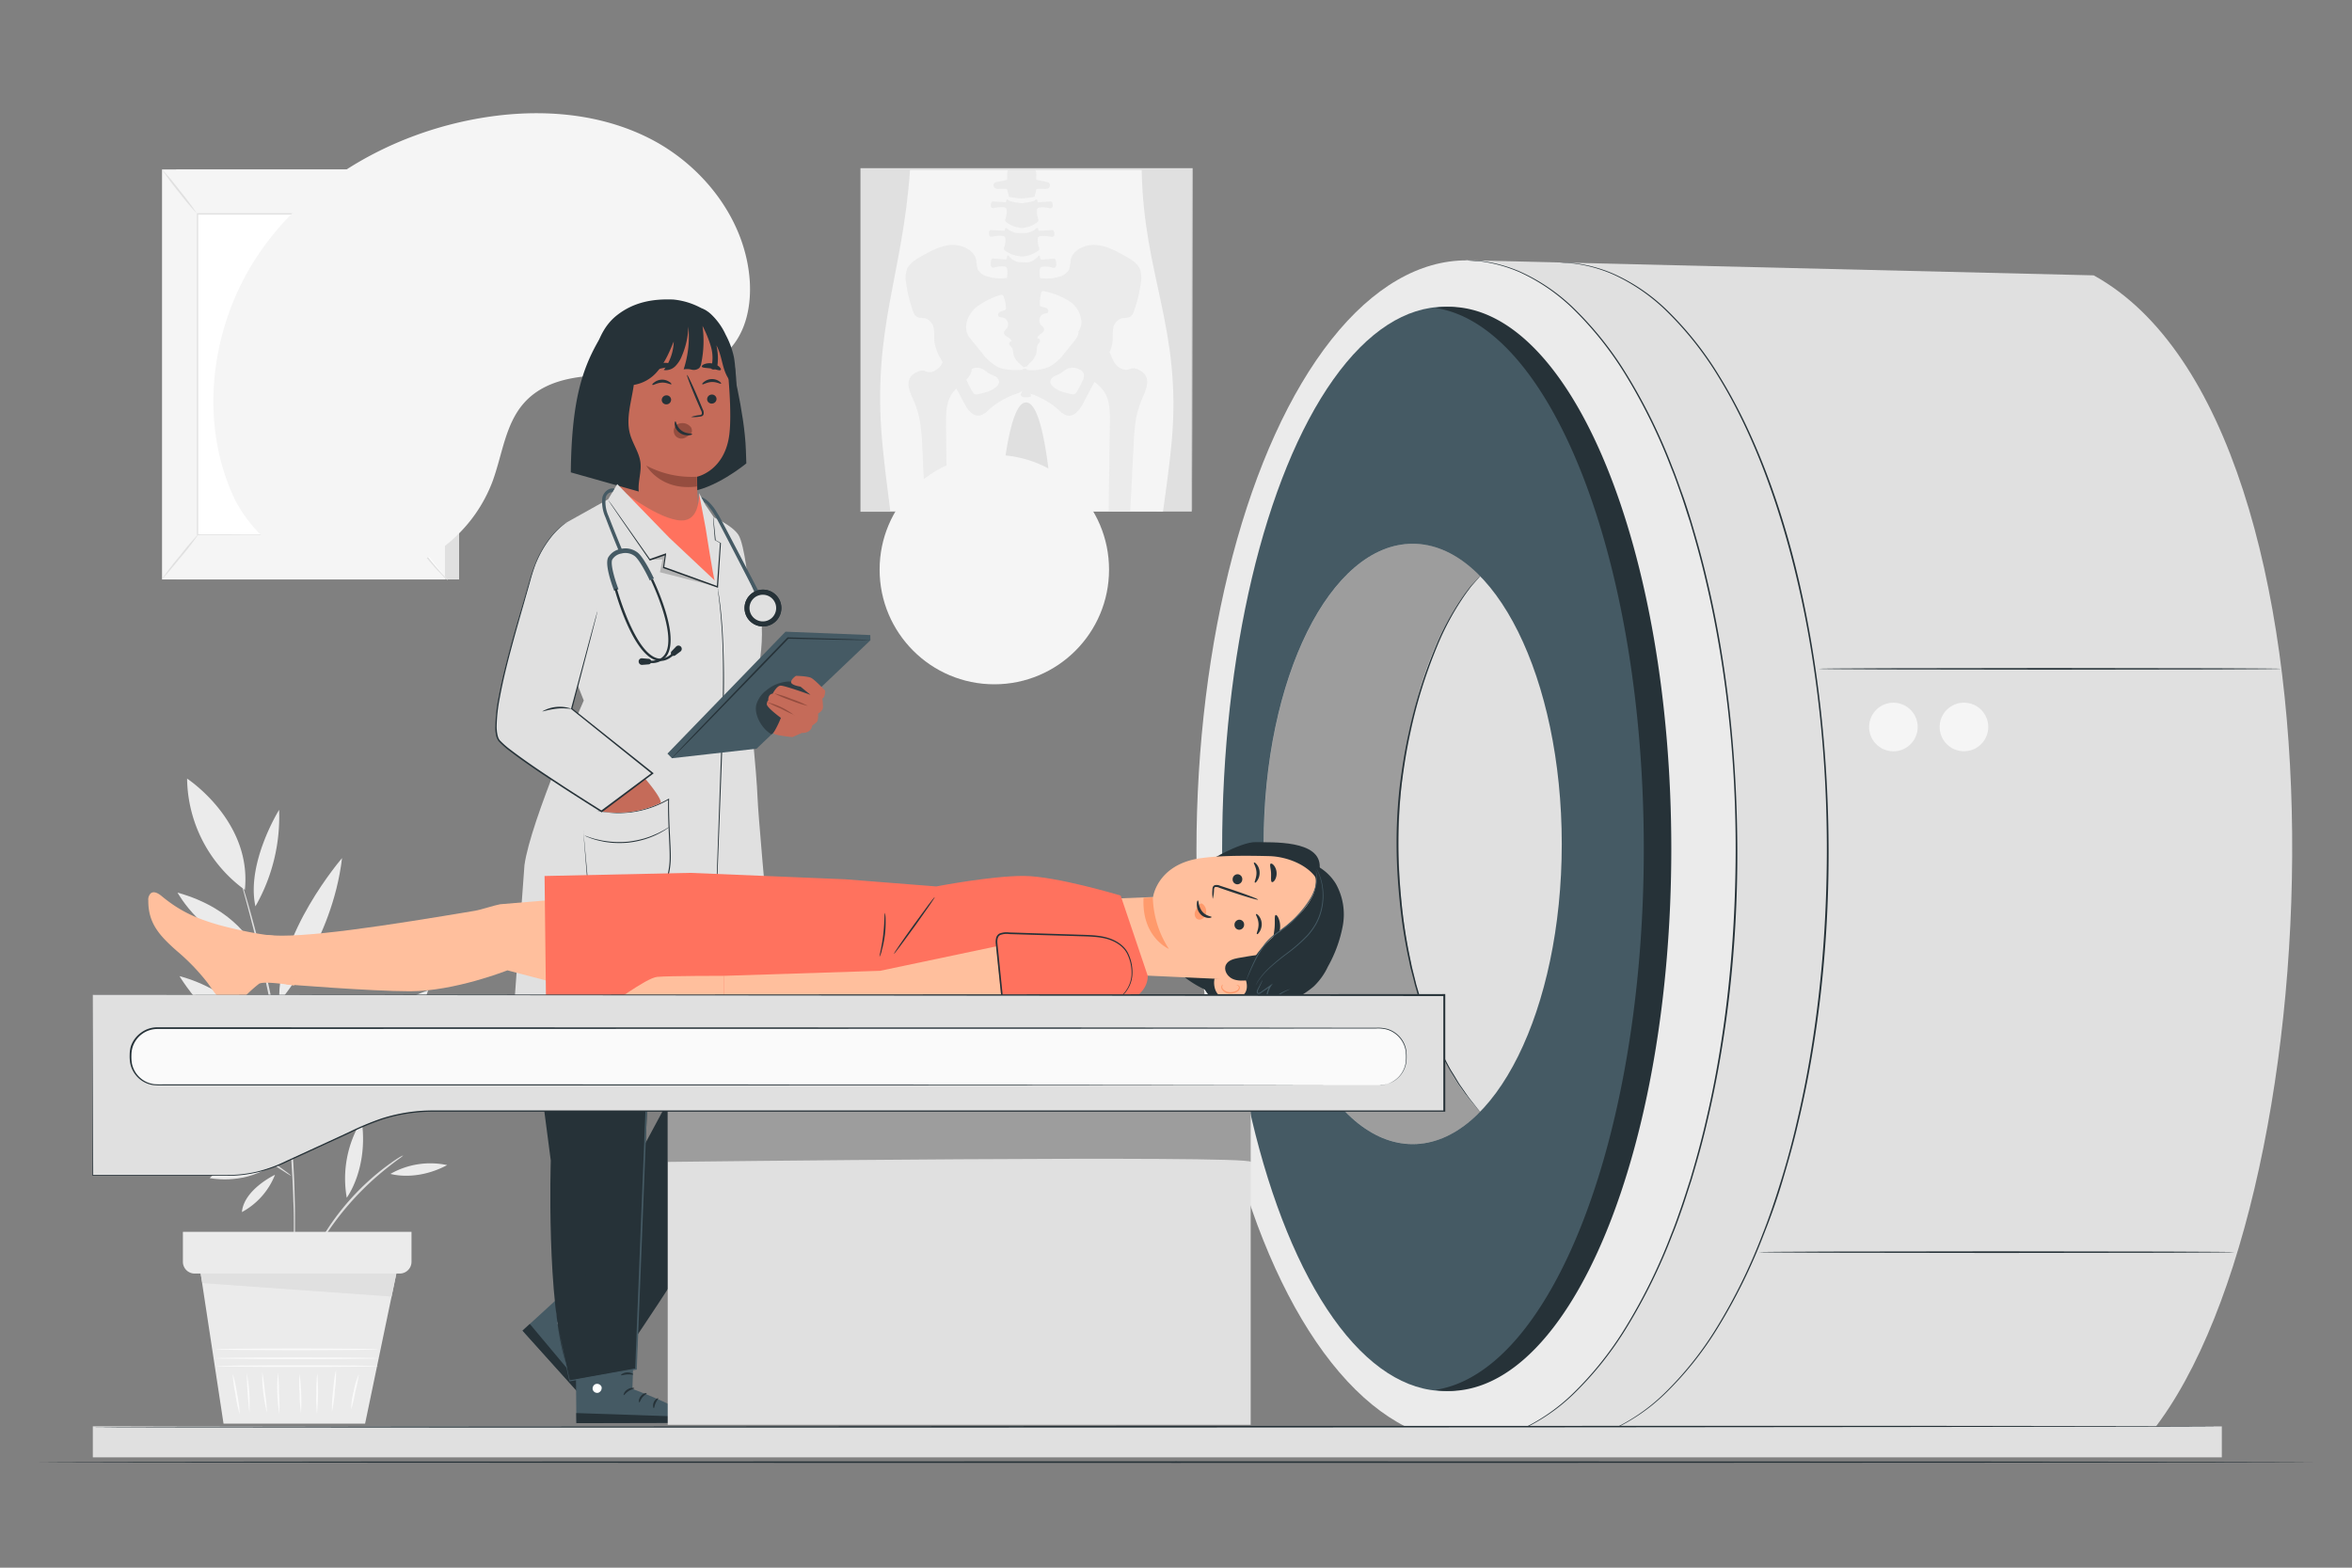 <svg xmlns="http://www.w3.org/2000/svg" viewBox="0 0 750 500"><rect x="0" y="0" width="750" height="500" fill="#808080" stroke="none"/><g id="background-complete"><rect x="56.19" y="54.05" width="90.21" height="130.76" style="fill:#e0e0e0"></rect><rect x="51.67" y="54.05" width="90.21" height="130.76" style="fill:#f5f5f5"></rect><rect x="62.88" y="68.21" width="67.8" height="102.44" style="fill:#fff"></rect><path d="M130.68,170.65s0-.18,0-.5,0-.82,0-1.46c0-1.28,0-3.17,0-5.61,0-4.91,0-12.07-.06-21.11,0-18.06-.06-43.64-.11-73.76l.23.23-67.79,0h0l.24-.25c0,38.64,0,74.27,0,102.44l-.2-.2,49.35.1,13.63,0,3.58,0c.81,0,1.24,0,1.24,0l-1.2,0-3.54,0-13.59.05-49.47.1h-.2v-.19c0-28.17,0-63.8,0-102.44V68h.26l67.79,0h.22v.22c0,30.18-.08,55.81-.11,73.91,0,9,0,16.15-.06,21,0,2.43,0,4.3,0,5.58,0,.62,0,1.09,0,1.42S130.68,170.65,130.68,170.65Z" style="fill:#e0e0e0"></path><path d="M142.14,54.05a16,16,0,0,1-1.61,2.33c-1.05,1.41-2.53,3.31-4.23,5.37s-3.29,3.89-4.46,5.19a15.6,15.6,0,0,1-2,2,17.49,17.49,0,0,1,1.73-2.25l4.34-5.27,4.34-5.27A16.35,16.35,0,0,1,142.14,54.05Z" style="fill:#e0e0e0"></path><path d="M131,170.32a84.67,84.67,0,0,0,11.83,14.79" style="fill:#fff"></path><path d="M142.85,185.11a13.8,13.8,0,0,1-2.06-1.88,63.13,63.13,0,0,1-4.46-5,63.89,63.89,0,0,1-3.93-5.46,13.79,13.79,0,0,1-1.38-2.42,18.4,18.4,0,0,1,1.67,2.23c1,1.39,2.39,3.3,4,5.34s3.19,3.83,4.33,5.1A19.24,19.24,0,0,1,142.85,185.11Z" style="fill:#e0e0e0"></path><path d="M51.66,184.71l11.81-14.58" style="fill:#fff"></path><path d="M63.47,170.13a88.54,88.54,0,0,1-5.71,7.44c-3.27,4-6,7.22-6.1,7.14a86.64,86.64,0,0,1,5.72-7.45A91.18,91.18,0,0,1,63.47,170.13Z" style="fill:#e0e0e0"></path><path d="M51.67,54.05a78.24,78.24,0,0,1,5.74,6.85,83.21,83.21,0,0,1,5.35,7.17A81.32,81.32,0,0,1,57,61.21,81.55,81.55,0,0,1,51.67,54.05Z" style="fill:#e0e0e0"></path><rect x="86.85" y="89.01" width="22.7" height="64.46" style="fill:#e0e0e0"></rect><path d="M94.77,352.88a35.31,35.31,0,0,1,9.39-23.33C107,341.26,94.77,352.88,94.77,352.88Z" style="fill:#ebebeb"></path><path d="M108.41,346.28a35.28,35.28,0,0,1,25.14-.7C124,352.85,108.41,346.28,108.41,346.28Z" style="fill:#ebebeb"></path><path d="M110,338.69a27.84,27.84,0,0,1,3.42-19.54C117.5,327.72,110,338.69,110,338.69Z" style="fill:#ebebeb"></path><path d="M57.23,311.32C77.16,316.63,87.86,334,87.86,334,70.82,334,57.23,311.32,57.23,311.32Z" style="fill:#ebebeb"></path><path d="M89.07,319.49c-1-21.49,20-45.8,20-45.8-3.17,26.67-20,45.8-20,45.8" style="fill:#ebebeb"></path><path d="M89,258.3a57.46,57.46,0,0,1-7.55,30.77C78.45,275.25,89,258.3,89,258.3Z" style="fill:#ebebeb"></path><path d="M80.87,302c-15.71-1.68-24.26-17.31-24.26-17.31C75.61,290,80.87,302,80.87,302Z" style="fill:#ebebeb"></path><path d="M47,367.64a35.32,35.32,0,0,1,24.7-4.76C63.39,371.61,47,367.64,47,367.64Z" style="fill:#ebebeb"></path><path d="M87.69,374.69a23.12,23.12,0,0,1-10.55,11.89C77.81,379.33,87.69,374.69,87.69,374.69Z" style="fill:#ebebeb"></path><path d="M85.67,372.38c-8.93,5.5-18.79,3.35-18.79,3.35C72.93,369.43,85.67,372.38,85.67,372.38Z" style="fill:#ebebeb"></path><path d="M93.7,401.3a1.34,1.34,0,0,1,0-.32c0-.25,0-.56,0-.94,0-.88,0-2.08,0-3.6s0-3.47,0-5.69,0-4.75-.16-7.54c-.13-5.59-.53-12.23-1.1-19.59s-1.53-15.43-2.76-23.87C87.11,322.88,83.71,307.8,81,297c-1.38-5.42-2.53-9.79-3.38-12.8-.39-1.46-.71-2.62-.94-3.47l-.22-.91a1.31,1.31,0,0,1-.06-.32,1.44,1.44,0,0,1,.12.3l.3.89c.26.84.62,2,1.06,3.44.93,3,2.16,7.34,3.6,12.75a398.34,398.34,0,0,1,8.82,42.81c1.23,8.45,2.1,16.54,2.71,23.91s.88,14,1,19.64c.09,2.79.06,5.32.06,7.55s0,4.13-.09,5.69-.1,2.72-.13,3.61c0,.37,0,.68-.05.93A1,1,0,0,1,93.7,401.3Z" style="fill:#e0e0e0"></path><path d="M64.87,355.82c.11-.16,6.46,4,14.18,9.29s13.89,9.72,13.78,9.88-6.45-4-14.18-9.3S64.76,356,64.87,355.82Z" style="fill:#e0e0e0"></path><path d="M92.83,358.11a6,6,0,0,1,1-1.07l2.83-2.72,9.44-8.86,9.44-8.85,2.86-2.68a6.13,6.13,0,0,1,1.11-.93,5.26,5.26,0,0,1-.91,1.12c-.62.69-1.55,1.66-2.71,2.85-2.33,2.36-5.61,5.55-9.31,9s-7.1,6.52-9.59,8.71c-1.24,1.09-2.26,2-3,2.56A5.06,5.06,0,0,1,92.83,358.11Z" style="fill:#e0e0e0"></path><path d="M44.7,345.64s16.24-.31,23.1,12.47A29.27,29.27,0,0,1,44.7,345.64Z" style="fill:#ebebeb"></path><path d="M66.87,339.12S80.09,348.55,78,362.9A29.25,29.25,0,0,1,66.87,339.12Z" style="fill:#ebebeb"></path><path d="M136.5,315.89s-5.22,18.17-21.79,21.44A34.06,34.06,0,0,1,136.5,315.89Z" style="fill:#ebebeb"></path><path d="M59.66,248.33s20.72,13.51,18.42,35.49A44.56,44.56,0,0,1,59.66,248.33Z" style="fill:#ebebeb"></path><path d="M128.6,368.5a8.41,8.41,0,0,1-1.35,1.08c-.89.65-2.17,1.61-3.71,2.84A90.92,90.92,0,0,0,103,395.24c-1.05,1.67-1.87,3-2.42,4a8.91,8.91,0,0,1-.93,1.45,8.15,8.15,0,0,1,.69-1.58c.47-1,1.23-2.42,2.24-4.13a79.25,79.25,0,0,1,20.61-23c1.6-1.19,2.92-2.1,3.87-2.68A8.46,8.46,0,0,1,128.6,368.5Z" style="fill:#e0e0e0"></path><path d="M110.57,382a35.32,35.32,0,0,1,4.76-24.7C117.56,372.7,110.57,382,110.57,382Z" style="fill:#ebebeb"></path><path d="M124.51,374.4a25.68,25.68,0,0,1,18.08-2.8C132.59,376.9,124.51,374.4,124.51,374.4Z" style="fill:#ebebeb"></path><polygon points="63.5 402.99 71.28 454.06 116.42 454.06 126.9 403.73 63.5 402.99" style="fill:#ebebeb"></polygon><path d="M120.59,435.72c0,.14-11.57.26-25.84.26s-25.84-.12-25.84-.26,11.57-.27,25.84-.27S120.59,435.57,120.59,435.72Z" style="fill:#fafafa"></path><path d="M120.76,433.21c0,.14-11.65.26-26,.26s-26-.12-26-.26,11.64-.27,26-.27S120.76,433.06,120.76,433.21Z" style="fill:#fafafa"></path><path d="M120.67,430.37c0,.15-11.64.26-26,.26s-26-.11-26-.26,11.64-.27,26-.27S120.67,430.22,120.67,430.37Z" style="fill:#fafafa"></path><path d="M76.46,451.14a41.52,41.52,0,0,1-1.38-6.43,42.09,42.09,0,0,1-.87-6.52,39.82,39.82,0,0,1,1.39,6.43A41.57,41.57,0,0,1,76.46,451.14Z" style="fill:#fafafa"></path><path d="M79.53,450.6A146.27,146.27,0,0,1,78.68,438a50.33,50.33,0,0,1,.85,12.57Z" style="fill:#fafafa"></path><path d="M85.13,450.6a50.68,50.68,0,0,1-1.52-13,56.79,56.79,0,0,1,.87,6.47A55.26,55.26,0,0,1,85.13,450.6Z" style="fill:#fafafa"></path><path d="M89.06,450.87a51.94,51.94,0,0,1-.43-13.1,56,56,0,0,1,.33,6.54A55.46,55.46,0,0,1,89.06,450.87Z" style="fill:#fafafa"></path><path d="M96,450.6a38.38,38.38,0,0,1-.47-6.2,37.41,37.41,0,0,1,0-6.23A71.74,71.74,0,0,1,96,450.6Z" style="fill:#fafafa"></path><path d="M101.09,450.87a40,40,0,0,1-.21-6.42,38.53,38.53,0,0,1,.32-6.41,77.77,77.77,0,0,1-.11,12.83Z" style="fill:#fafafa"></path><path d="M105.86,450.19a41.51,41.51,0,0,1,.38-6.71,42,42,0,0,1,.92-6.66,43.76,43.76,0,0,1-.39,6.71A44.26,44.26,0,0,1,105.86,450.19Z" style="fill:#fafafa"></path><path d="M112,449.52a22.75,22.75,0,0,1,.76-5.71,22.23,22.23,0,0,1,1.68-5.5,51.62,51.62,0,0,1-1.16,5.62A52,52,0,0,1,112,449.52Z" style="fill:#fafafa"></path><path d="M58.32,392.88v9.55a3.76,3.76,0,0,0,3.77,3.76h65.37a3.76,3.76,0,0,0,3.76-3.76v-9.55Z" style="fill:#ebebeb"></path><polygon points="63.99 406.19 64.53 409.24 124.86 413.54 126.39 406.19 63.99 406.19" style="fill:#e0e0e0"></polygon><rect x="274.56" y="54.05" width="105.44" height="109.1" style="fill:#e0e0e0"></rect><path d="M281.29,140.61c.54,6.12,1.54,14.14,2.62,22.54h34.85c1.09-15.13,3.54-34.89,8.44-34.8,4.89-.09,7.34,19.67,8.44,34.8h35.22c1.18-8.4,2.25-16.42,2.79-22.54,3.18-35.91-9-52.44-9.6-86.56H290.2C287.83,88.12,278.12,104.7,281.29,140.61Z" style="fill:#f5f5f5"></path><path d="M362.88,117.83c-2.77-1.24-2.63,1.15-5.64-.42-2-1-2.53-3.23-3.43-5.09a10.79,10.79,0,0,0,.9-2.91c.21-1.46,0-3,.23-4.41a4,4,0,0,1,2.57-3.42c1-.28,2.14-.06,3-.63a3.29,3.29,0,0,0,1.07-1.69,45.38,45.38,0,0,0,2.19-8.88,8.4,8.4,0,0,0-.25-4.51c-.85-2-2.95-3.22-4.92-4.31-2.94-1.62-6-3.28-9.41-3.44S342,79.85,341.39,83a12.39,12.39,0,0,1-.5,3,5.08,5.08,0,0,1-3.23,2.29,14.21,14.21,0,0,1-6,.39,12,12,0,0,1-.12-2.47,1.75,1.75,0,0,1,.12-.65,1,1,0,0,1,.87-.49,7.93,7.93,0,0,1,3.06.27,1,1,0,0,0,.8,0c.55-.3.49-1.34.33-2.09a1.11,1.11,0,0,0-.28-.66.65.65,0,0,0-.47-.09l-3.76.3a.41.41,0,0,1-.34-.07c-.27-.23-.09-.92-.38-1.12s-.41.08-.57.27a5.56,5.56,0,0,1-2.79,1.75c-.45.11-2,0-2.76,0a5.2,5.2,0,0,1-.75-.06,5.52,5.52,0,0,1-2.79-1.75c-.16-.19-.38-.4-.58-.27s-.1.89-.37,1.12a.42.42,0,0,1-.34.07l-3.77-.3a.62.62,0,0,0-.46.09,1.12,1.12,0,0,0-.29.66c-.16.75-.22,1.79.34,2.09a1,1,0,0,0,.8,0,7.88,7.88,0,0,1,3.05-.27,1,1,0,0,1,.88.49,1.75,1.75,0,0,1,.12.65,11.44,11.44,0,0,1-.13,2.48,14.17,14.17,0,0,1-6-.39A5.05,5.05,0,0,1,311.82,86a11.92,11.92,0,0,1-.51-3c-.61-3.15-4.37-5-7.77-4.88s-6.48,1.82-9.41,3.44c-2,1.09-4.07,2.31-4.92,4.31a8.5,8.5,0,0,0-.26,4.51,45.4,45.4,0,0,0,2.2,8.88,3.16,3.16,0,0,0,1.07,1.69c.83.57,2,.35,3,.63a4.07,4.07,0,0,1,2.57,3.42c.23,1.46,0,3,.22,4.41a16,16,0,0,0,2,5.09c.19.35.38.7.56,1.06a5.41,5.41,0,0,1-2.32,2.6c-3,1.56-2.87-.84-5.64.41-4,1.78-3.23,4.94-1.6,8.41a30.15,30.15,0,0,1,2.34,7.39,61.77,61.77,0,0,1,.72,7.81q.51,10.48,1,21H302q-.17-13.82-.34-27.62c0-3.61,0-7.54,2.18-10.37a11.36,11.36,0,0,1,1.15-1.25l2.56,4.82c1,1.94,2.72,4.2,5,3.75a5.91,5.91,0,0,0,2.61-1.69,25.5,25.5,0,0,1,8.51-5.08,8.11,8.11,0,0,0,2.23-1,1.74,1.74,0,0,1-.19.54c-.24.42-.4.75.09,1.13a1.76,1.76,0,0,0,.94.31,4.23,4.23,0,0,0,2-.3,1.72,1.72,0,0,0-.2-.88l.65.23a25.4,25.4,0,0,1,8.51,5.08,6,6,0,0,0,2.61,1.69c2.24.45,3.94-1.81,5-3.75l3.69-7a17.28,17.28,0,0,1,2.75,2.65c2.17,2.83,2.22,6.76,2.17,10.37q-.21,14.17-.4,28.37h6.88l1.11-21.7a60.14,60.14,0,0,1,.73-7.82,30.26,30.26,0,0,1,2.36-7.38C366.1,122.78,366.85,119.62,362.88,117.83ZM318,123.07a7.27,7.27,0,0,1-3.35,1.92,25.88,25.88,0,0,1-2.58.7,1.93,1.93,0,0,1-1.28,0,1.83,1.83,0,0,1-.72-.81,31,31,0,0,1-1.81-3.54c0-.08-.07-.16-.11-.25a6.82,6.82,0,0,0,1.49-2.18,3.2,3.2,0,0,0,.2-1.23,4.15,4.15,0,0,1,3.43,0c.82.42,1.49,1.1,2.3,1.54.62.34,1.31.54,1.91.91a2,2,0,0,1,1.09,1.71A2.07,2.07,0,0,1,318,123.07Zm9.52-5.07a.59.59,0,0,0-.18-.28.77.77,0,0,0-.48-.1c-.34,0-.75,0-.93.35-2.71.12-5.53.14-7.92-1a16.14,16.14,0,0,1-5-4.57l-2.65-3.24a14,14,0,0,1-.87-1.16,5.11,5.11,0,0,1-1.39-3.09c-.26-2.72,1.31-5.36,3.41-7.09a24.72,24.72,0,0,1,7.25-3.65,1.12,1.12,0,0,1,.91-.07,1.14,1.14,0,0,1,.45.67,13.89,13.89,0,0,1,.67,3.26,1.05,1.05,0,0,1-.09.66.92.92,0,0,1-.48.31,6.08,6.08,0,0,0-1.46.54c-.43.3-.69,1-.34,1.36s.81.27,1.25.33a2.27,2.27,0,0,1,1.44,3.42c-.35.47-.91.84-.95,1.43-.11,1.29,2.18,1.49,2.43,2.77a.82.82,0,0,0-.7,1.21,3.09,3.09,0,0,0,.52.5c.65.64.6,1.68.81,2.57.4,1.65,1.75,2.83,3.09,3.87v.16a11.43,11.43,0,0,0,1.54-.47l-.36,0c1.35-1.24,2.78-2.63,3.05-4.45.13-.91,0-1.95.58-2.64a3.51,3.51,0,0,0,.47-.55.83.83,0,0,0-.81-1.14c.12-1.29,2.39-1.71,2.17-3-.11-.57-.69-.89-1.08-1.33a2.27,2.27,0,0,1,1.12-3.54c.43-.1.94-.09,1.21-.44a1,1,0,0,0-.46-1.32,5.43,5.43,0,0,0-1.51-.4,1,1,0,0,1-.5-.27,1.09,1.09,0,0,1-.16-.64,13.75,13.75,0,0,1,.38-3.32,1.08,1.08,0,0,1,.38-.71,1.17,1.17,0,0,1,.92,0,24.92,24.92,0,0,1,7.55,3,8.57,8.57,0,0,1,4.05,6.75,5.14,5.14,0,0,1-.95,3c.1,1.25-.79,2.46-1.63,3.49l-2.66,3.24a16,16,0,0,1-5,4.57A14.78,14.78,0,0,1,327.55,118Zm17.73,3.31a31,31,0,0,1-1.81,3.54,1.83,1.83,0,0,1-.72.81,1.93,1.93,0,0,1-1.28,0,25.88,25.88,0,0,1-2.58-.7,7.22,7.22,0,0,1-3.35-1.92,2.14,2.14,0,0,1-.58-1.22,2.05,2.05,0,0,1,1.1-1.71c.6-.37,1.29-.57,1.91-.91.81-.44,1.48-1.12,2.3-1.54a4.55,4.55,0,0,1,4.15.27,2.22,2.22,0,0,1,1.23,1.43A3.11,3.11,0,0,1,345.28,121.31Z" style="fill:#ebebeb"></path><path d="M315.8,75.43a1.37,1.37,0,0,0,.8,0,10.08,10.08,0,0,1,3-.2,1.14,1.14,0,0,1,.88.37,1,1,0,0,1,.12.48,6.64,6.64,0,0,1-.35,2.69,1.16,1.16,0,0,0-.1.77,1,1,0,0,0,.37.4,9.24,9.24,0,0,0,4.54,1.76.81.81,0,0,0,.38.07l.45,0h.2a1,1,0,0,0,.3,0,9.33,9.33,0,0,0,4.61-1.77,1,1,0,0,0,.37-.4,1.1,1.1,0,0,0-.09-.77,6.64,6.64,0,0,1-.35-2.69,1,1,0,0,1,.12-.49,1.16,1.16,0,0,1,.87-.36,10.15,10.15,0,0,1,3.06.2,1.37,1.37,0,0,0,.8,0c.55-.22.49-1,.33-1.55a.74.74,0,0,0-.28-.49.83.83,0,0,0-.47-.06l-3.76.22a.56.56,0,0,1-.34,0c-.27-.18-.09-.69-.38-.84s-.41.06-.57.2a6,6,0,0,1-2.79,1.3c-.15,0-.4,0-.69.08a17.46,17.46,0,0,1-2.82-.09,5.89,5.89,0,0,1-2.79-1.3c-.16-.14-.38-.3-.58-.2s-.1.66-.37.84a.57.57,0,0,1-.34,0l-3.77-.22a.79.79,0,0,0-.46.06.75.75,0,0,0-.29.49C315.31,74.44,315.24,75.21,315.8,75.43Z" style="fill:#ebebeb"></path><path d="M316.38,66.32a1.17,1.17,0,0,0,.76,0,9.36,9.36,0,0,1,2.89-.2,1,1,0,0,1,.83.37A1.26,1.26,0,0,1,321,67a7.2,7.2,0,0,1-.34,2.69,1.22,1.22,0,0,0-.09.77,1.15,1.15,0,0,0,.35.41,8.61,8.61,0,0,0,4.18,1.74.71.71,0,0,0,.38.08l.47,0h.24a.79.79,0,0,0,.34-.06,8.5,8.5,0,0,0,4.21-1.75.9.9,0,0,0,.35-.4,1.21,1.21,0,0,0-.08-.77,7,7,0,0,1-.34-2.69,1,1,0,0,1,.12-.48,1,1,0,0,1,.83-.37,9.38,9.38,0,0,1,2.89.2,1.24,1.24,0,0,0,.76,0c.52-.22.46-1,.31-1.55a.77.77,0,0,0-.27-.49.73.73,0,0,0-.44-.06l-3.56.22a.54.54,0,0,1-.33,0c-.25-.18-.08-.68-.35-.83s-.39,0-.55.19c-.57.51-3,.77-4.22,1-1.2-.2-3.69-.46-4.28-1-.15-.14-.36-.3-.54-.19s-.1.65-.36.83a.5.5,0,0,1-.32,0l-3.57-.22a.73.73,0,0,0-.44.06.77.77,0,0,0-.27.49C315.91,65.33,315.86,66.1,316.38,66.32Z" style="fill:#ebebeb"></path><path d="M317.35,60.05a2.06,2.06,0,0,0,1.17.21l2.16,0a.53.53,0,0,1,.4.12.77.77,0,0,1,.17.39l.48,2a28.4,28.4,0,0,0,3.87.52h0a33.81,33.81,0,0,0,4.29-.51l.48-2a.85.85,0,0,1,.16-.39.56.56,0,0,1,.41-.12l2.16,0a2.24,2.24,0,0,0,1.17-.21,1.2,1.2,0,0,0,.52-1.21c-.13-.6-.71-.79-1.2-.88l-3.09-.6c-.17-.94.11-2-.21-2.85a1.73,1.73,0,0,0-.24-.47h-8.5a2.2,2.2,0,0,0-.24.46c-.31.88,0,1.92-.2,2.86L318,58c-.49.09-1.08.28-1.21.88A1.2,1.2,0,0,0,317.35,60.05Z" style="fill:#ebebeb"></path><path d="M380,163.15s0-.18,0-.52,0-.85,0-1.51c0-1.34,0-3.31,0-5.87,0-5.14,0-12.66-.06-22.21,0-19.1-.07-46.35-.12-79l.23.22-105.43,0h0l.26-.26c0,40,0,77.48,0,109.1l-.22-.22L351,163l21.43.06,5.66,0,1.46,0h-1.41l-5.62,0-21.37.06-76.54.11h-.23v-.22c0-31.62,0-69.08,0-109.1v-.26h.27l105.43,0h.23v.23c-.05,32.7-.09,60-.12,79.13,0,9.54-.05,17-.06,22.16,0,2.54,0,4.5,0,5.83,0,.65,0,1.14,0,1.48S380,163.15,380,163.15Z" style="fill:#e0e0e0"></path></g><g id="background-simple"><path d="M75.3,160.14l1,1.7c8.66,14.27,24.33,22.88,40.84,21.83a42.13,42.13,0,0,0,6.32-.87A47,47,0,0,0,157,153.7c3.18-8.56,4.07-18.4,10.11-25.19,7.87-8.84,21.22-9.11,33-8.75s25.11.06,32.93-8.81c4.9-5.56,6.46-13.46,6.07-20.89C238,70.36,224.29,52.75,206.83,44s-38-9.54-57.1-5.69C123,43.71,97.53,58.52,82.23,81.4S63.06,135.45,75.3,160.14Z" style="fill:#f5f5f5"></path><circle cx="317.07" cy="181.67" r="36.58" style="fill:#f5f5f5"></circle></g><g id="ct-scan"><path d="M683.51,459.86H467.63V83l200,4.82C754.38,135.63,744.34,390.3,683.51,459.86Z" style="fill:#e0e0e0"></path><ellipse cx="467.63" cy="271.45" rx="86.11" ry="188.41" style="fill:#ebebeb"></ellipse><path d="M496.74,459.86l1.15-.09,3.36-.22a46.6,46.6,0,0,0,12.44-3.47,60.16,60.16,0,0,0,16.84-11.5,107.7,107.7,0,0,0,16.88-21.17,177.75,177.75,0,0,0,14.51-29.5c2.19-5.5,4.14-11.31,6-17.32s3.57-12.29,5.06-18.78c6.15-25.91,9.48-55.18,9.56-85.9s-3.22-60-9.27-86S558.56,137.38,548,120.23A106.57,106.57,0,0,0,531.16,99a59.63,59.63,0,0,0-16.83-11.5,46.41,46.41,0,0,0-12.44-3.45l-3.36-.22-1.15-.09s.39,0,1.15,0l3.37.17a45.72,45.72,0,0,1,12.51,3.36,59.28,59.28,0,0,1,17,11.48A106.68,106.68,0,0,1,548.31,120c10.63,17.17,19.49,39.82,25.47,65.8s9.3,55.3,9.32,86.07-3.43,60.07-9.62,86c-1.49,6.5-3.27,12.75-5.08,18.81s-3.87,11.83-6.08,17.33a177.11,177.11,0,0,1-14.59,29.54,107.54,107.54,0,0,1-17,21.19,60,60,0,0,1-17,11.48,45.58,45.58,0,0,1-12.5,3.38l-3.38.17C497.13,459.86,496.74,459.86,496.74,459.86Z" style="fill:#263238"></path><path d="M467.63,459.86l1.15-.09,3.37-.22a46.9,46.9,0,0,0,12.46-3.48,60.1,60.1,0,0,0,16.86-11.54,107.88,107.88,0,0,0,16.9-21.23,179,179,0,0,0,14.51-29.57C534,391,535,388.12,536,385.24s1.94-5.87,2.91-8.87c1.8-6.06,3.56-12.32,5.05-18.82,6.14-26,9.44-55.3,9.51-86.09s-3.37-60.13-9.51-86.1c-1.49-6.51-3.26-12.77-5.05-18.83-1-3-1.9-6-2.91-8.87s-2-5.74-3.13-8.48a179.5,179.5,0,0,0-14.51-29.58,108.62,108.62,0,0,0-16.9-21.23,60.1,60.1,0,0,0-16.86-11.54,46.42,46.42,0,0,0-12.46-3.47l-3.37-.22-1.15-.1,1.15,0c.76,0,1.9.08,3.38.17a45.91,45.91,0,0,1,12.53,3.4,60,60,0,0,1,17,11.51,108.06,108.06,0,0,1,17,21.25A178.32,178.32,0,0,1,533.28,149c1.14,2.74,2.09,5.61,3.15,8.49s2,5.88,2.92,8.89c1.81,6.06,3.59,12.34,5.08,18.85,6.19,26,9.5,55.38,9.57,86.21s-3.39,60.2-9.57,86.2c-1.49,6.51-3.27,12.78-5.08,18.84-1,3-1.9,6-2.92,8.89s-2,5.75-3.15,8.49a178.32,178.32,0,0,1-14.6,29.61,107.34,107.34,0,0,1-17,21.25,60,60,0,0,1-17,11.51,45.46,45.46,0,0,1-12.53,3.4c-1.48.1-2.62.13-3.38.17S467.63,459.86,467.63,459.86Z" style="fill:#263238"></path><ellipse cx="460.64" cy="270.75" rx="70.93" ry="172.9" style="fill:#455a64"></ellipse><path d="M462,97.85a29.17,29.17,0,0,0-4.38.34c37.13,5.52,66.55,80.66,66.55,172.56s-29.42,167-66.55,172.56a29.17,29.17,0,0,0,4.38.34c39.18,0,70.94-77.41,70.94-172.9S501.22,97.85,462,97.85Z" style="fill:#263238"></path><ellipse cx="450.48" cy="269.17" rx="47.53" ry="95.74" style="fill:#e0e0e0"></ellipse><g style="opacity:0.3"><path d="M472,183.76c-6.45-6.61-13.76-10.33-21.49-10.33-26.25,0-47.53,42.86-47.53,95.74s21.28,95.73,47.53,95.73c7.73,0,15-3.72,21.49-10.32-15.45-15.81-26-48.12-26-85.41S456.52,199.56,472,183.76Z"></path></g><path d="M727.49,213.32c0,.15-33.06.26-73.82.26s-73.83-.11-73.83-.26,33-.26,73.83-.26S727.49,213.18,727.49,213.32Z" style="fill:#263238"></path><path d="M712.61,399.36c0,.15-34,.26-75.92.26s-75.92-.11-75.92-.26,34-.26,75.92-.26S712.61,399.22,712.61,399.36Z" style="fill:#263238"></path><circle cx="603.74" cy="231.86" r="7.75" transform="translate(239.79 766.46) rotate(-76.76)" style="fill:#f5f5f5"></circle><circle cx="626.26" cy="231.86" r="7.75" transform="translate(19.48 510.74) rotate(-45)" style="fill:#f5f5f5"></circle><path d="M472,183.76a4.73,4.73,0,0,1-.3.37c-.22.25-.52.59-.9,1l-1.49,1.68c-.56.69-1.14,1.53-1.83,2.45a85.42,85.42,0,0,0-9.3,17.1A156.92,156.92,0,0,0,449.66,234c-1.17,5.32-2.05,11-2.78,16.85a160.16,160.16,0,0,0-1,18.31c0,6.29.42,12.42,1,18.32a165.88,165.88,0,0,0,2.51,16.9c.28,1.33.56,2.65.83,4l.95,3.8c.16.63.31,1.25.46,1.87l.54,1.81,1,3.55c.79,2.28,1.5,4.51,2.31,6.61l1.23,3.07c.2.5.4,1,.59,1.48s.44.95.65,1.42c.88,1.87,1.64,3.68,2.55,5.29s1.63,3.22,2.52,4.6,1.62,2.71,2.37,3.89l2.19,3.15.94,1.33c.32.4.61.78.89,1.12l1.39,1.76.85,1.09c.19.25.28.39.28.39l-.32-.35-.89-1.06-1.43-1.73-.92-1.11c-.3-.41-.61-.86-1-1.32l-2.23-3.13c-.77-1.18-1.55-2.49-2.42-3.88s-1.66-3-2.57-4.59-1.69-3.43-2.58-5.3l-.66-1.42c-.2-.49-.41-1-.61-1.48l-1.24-3.08c-.83-2.1-1.55-4.33-2.35-6.62L451.74,316l-.54-1.82c-.16-.62-.31-1.24-.47-1.87l-1-3.82q-.4-1.95-.84-4a163.33,163.33,0,0,1-2.55-16.94c-.59-5.91-1-12.06-1-18.37a158.63,158.63,0,0,1,1-18.36c.74-5.9,1.64-11.57,2.83-16.9a154,154,0,0,1,8.61-27.67,83.82,83.82,0,0,1,9.47-17.07c.71-.92,1.31-1.75,1.88-2.43l1.53-1.65.95-1A3.85,3.85,0,0,1,472,183.76Z" style="fill:#263238"></path></g><g id="Floor"><path d="M737.44,466.33c0,.14-162.28.26-362.42.26s-362.46-.12-362.46-.26,162.25-.26,362.46-.26S737.44,466.19,737.44,466.33Z" style="fill:#263238"></path><rect x="29.6" y="454.91" width="678.89" height="9.9" style="fill:#e0e0e0"></rect><path d="M708.48,454.91c0,.14-152.08.32-339.64.39s-339.68,0-339.68-.14,152.05-.31,339.68-.38S708.48,454.76,708.48,454.91Z" style="fill:#263238"></path></g><g id="character-2"><path d="M188.9,404,166.62,424.4l25.21,27.85c2.51-2.57-5.19-21.82-5.19-21.82L200.56,417Z" style="fill:#455a64"></path><path d="M180.05,420.73a1.54,1.54,0,0,0-2,.39,1.47,1.47,0,0,0,.37,2,1.61,1.61,0,0,0,2.12-.42,1.52,1.52,0,0,0-.61-2" style="fill:#fff"></path><path d="M166.62,424.4l2.32-2.15L192.17,450s.57,1.73-.44,2.38Z" style="fill:#263238"></path><path d="M187.19,430.76c-.14.12-.82-.51-1.86-.78s-1.94-.11-2-.29.91-.68,2.17-.33S187.34,430.67,187.19,430.76Z" style="fill:#fff"></path><path d="M188.63,434.77c-.11.15-.87-.23-1.87-.17s-1.72.48-1.83.34.51-.92,1.74-1S188.75,434.65,188.63,434.77Z" style="fill:#fff"></path><path d="M186.63,439.6c-.17-.12.23-.86,1.43-1.23s1.93,0,1.87.2-.81.13-1.68.41S186.77,439.72,186.63,439.6Z" style="fill:#fff"></path><path d="M190.25,427.54c-.18.06-.55-.74-1.3-1.46s-1.53-1.1-1.48-1.28,1.06,0,1.93.83S190.42,427.51,190.25,427.54Z" style="fill:#fff"></path><path d="M193,423.89c0,.05-.62-.41-1.25-1.41a8.28,8.28,0,0,1-.88-1.86,9.85,9.85,0,0,1-.3-1.19,2.58,2.58,0,0,1-.05-.71.81.81,0,0,1,.67-.72,1,1,0,0,1,.85.31,2.68,2.68,0,0,1,.4.59,6.22,6.22,0,0,1,.49,1.14,6.76,6.76,0,0,1,.32,2,3.13,3.13,0,0,1-.39,1.84c-.1,0,0-.72-.06-1.82a7.47,7.47,0,0,0-.43-1.88,5.86,5.86,0,0,0-.48-1c-.19-.37-.41-.62-.61-.58s-.1,0-.13.17a2.07,2.07,0,0,0,0,.53,9.2,9.2,0,0,0,.25,1.12,10.55,10.55,0,0,0,.7,1.81A11.52,11.52,0,0,1,193,423.89Z" style="fill:#fff"></path><path d="M192.6,423.89c-.07,0,.18-.74,1-1.59a6.21,6.21,0,0,1,1.7-1.19,6.72,6.72,0,0,1,1.17-.42A1.56,1.56,0,0,1,198,421a.88.88,0,0,1,.14.93,2.91,2.91,0,0,1-.38.61,4.34,4.34,0,0,1-2.92,1.56c-1.22.11-1.89-.31-1.86-.37a13.66,13.66,0,0,0,1.79-.08,4.28,4.28,0,0,0,1.71-.74,4,4,0,0,0,.78-.76c.26-.31.4-.64.27-.72a1.08,1.08,0,0,0-.9-.08,6.7,6.7,0,0,0-1.07.34,6.85,6.85,0,0,0-1.64,1C193.06,423.33,192.69,423.94,192.6,423.89Z" style="fill:#fff"></path><path d="M183.52,423.66l.28,30.19,37.56-.16c-.23-3.59-19.7-10.71-19.7-10.71l.62-19.35Z" style="fill:#455a64"></path><path d="M190,441.4a1.55,1.55,0,0,0-1,1.76,1.48,1.48,0,0,0,1.73,1.06,1.61,1.61,0,0,0,1.1-1.87,1.52,1.52,0,0,0-1.92-.9" style="fill:#fff"></path><path d="M183.8,453.91l-.05-3.23,36.13,1.23s1.67.73,1.48,1.91Z" style="fill:#263238"></path><path d="M202.27,442.79c0,.18-.92.27-1.82.86s-1.38,1.37-1.55,1.3.1-1.14,1.21-1.83S202.31,442.62,202.27,442.79Z" style="fill:#263238"></path><path d="M206.22,444.4c0,.18-.75.49-1.37,1.27s-.8,1.6-1,1.6-.3-1,.49-2S206.21,444.23,206.22,444.4Z" style="fill:#263238"></path><path d="M208.48,449.11c-.17,0-.43-.88,0-1.88s1.32-1.41,1.4-1.26-.45.69-.82,1.52S208.66,449.09,208.48,449.11Z" style="fill:#263238"></path><path d="M201.92,438.36c-.07.17-.92-.08-1.95,0s-1.85.4-1.94.24.68-.81,1.9-.88S202,438.22,201.92,438.36Z" style="fill:#263238"></path><path d="M182.64,251.4s-2.4,8.43-2.67,9c-2.47,5.46-9,18.95-9,18.95s-4.95,17.58-3.85,25.86,8.51,64.94,8.51,64.94-1.46,44.92,4.88,64.9l1.17,5.3,21.17-3.76h0l4.7-111.18,12.92-73.51Z" style="fill:#263238"></path><path d="M235.49,261.49s9.31,75.71,10.43,87.82S203.1,426,203.1,426l-18.54-21.9,28.28-52.58-9.52-52.37,12.54-47.25,17.83.22Z" style="fill:#263238"></path><path d="M177.3,418.11a14.58,14.58,0,0,0,.15,1.54c.13,1,.38,2.5.73,4.42.7,3.83,1.84,9.39,3.38,16.34l0,.15.15,0,21.18-3.71.16,0v-.16c.59-14.54,1.29-31.91,2-50.54.79-20,1.51-38.63,2.11-53.88v0c1.59-12.25,2.91-22.38,3.82-29.47.45-3.52.8-6.29,1-8.19.11-.93.19-1.65.25-2.16s.07-.74.07-.74,0,.25-.13.74-.18,1.22-.31,2.14c-.27,1.9-.65,4.66-1.14,8.18l-4,29.45h0c-.62,15.25-1.37,33.84-2.18,53.88-.73,18.63-1.41,36-2,50.54l.17-.19-21.17,3.81.18.12c-1.57-6.94-2.76-12.49-3.52-16.32-.37-1.91-.65-3.39-.81-4.39-.08-.5-.13-.88-.17-1.14S177.3,418.11,177.3,418.11Z" style="fill:#455a64"></path><path d="M232.77,113.81s4.68,17.49,5.08,29.86l.14,4.12s-10.32,8.57-19,9.1l-7.26-17.84Z" style="fill:#263238"></path><path d="M186.93,124.53c2-8.53,2.73-18.45,9.82-24,5.27-4.12,11.26-5.27,17.95-5a23.47,23.47,0,0,1,9.87,3.28c3.93,2.22,5.59,6.73,7.49,10.83,3.8,8.21,3.32,19.33.74,22.42l-34.31,18.12c-6.85-3.57-11.14-5-12.24-14.12A33.6,33.6,0,0,1,186.93,124.53Z" style="fill:#263238"></path><path d="M197.56,107.29l21.59-6.37c7-1,11.94,7.41,12.66,14.4.79,7.77,1.46,17.28.77,23.13-1.4,11.76-10.3,13.6-10.3,13.6s0,.17.05,3.65l.23,5.63a9.79,9.79,0,0,1-1.9,6.37c-3.18,4.12-9,4.67-15.83,2.14-4-1.47-6.73-4.42-7-8.44L194,111.61A4.12,4.12,0,0,1,197.56,107.29Z" style="fill:#c56b59"></path><path d="M228.48,127.15a1.49,1.49,0,0,1-1.39,1.56,1.44,1.44,0,0,1-1.6-1.29,1.5,1.5,0,0,1,1.39-1.57A1.45,1.45,0,0,1,228.48,127.15Z" style="fill:#263238"></path><path d="M229.94,122.36c-.18.21-1.35-.59-3-.52s-2.76.92-2.95.73.09-.44.59-.84a4.16,4.16,0,0,1,2.35-.83,4,4,0,0,1,2.36.67C229.84,121.93,230,122.27,229.94,122.36Z" style="fill:#263238"></path><path d="M214,127.4a1.49,1.49,0,0,1-1.38,1.56,1.44,1.44,0,0,1-1.6-1.29,1.5,1.5,0,0,1,1.39-1.57A1.44,1.44,0,0,1,214,127.4Z" style="fill:#263238"></path><path d="M214.08,122.55c-.18.21-1.35-.59-3-.52s-2.77.92-3,.73.09-.44.59-.84a4.16,4.16,0,0,1,2.35-.83,4,4,0,0,1,2.36.67C214,122.12,214.16,122.46,214.08,122.55Z" style="fill:#263238"></path><path d="M220.36,133a11.06,11.06,0,0,1,2.6-.58c.41-.05.79-.15.85-.44a2.06,2.06,0,0,0-.32-1.21l-1.34-3.08c-1.87-4.4-3.24-8-3.06-8.1s1.84,3.43,3.7,7.83l1.29,3.11a2.33,2.33,0,0,1,.28,1.61,1,1,0,0,1-.65.63,2.85,2.85,0,0,1-.7.12A10.75,10.75,0,0,1,220.36,133Z" style="fill:#263238"></path><path d="M222.22,152.05a30.76,30.76,0,0,1-16.14-3.56s4.53,8.22,16.18,6.67Z" style="fill:#954d3f"></path><path d="M215.15,136.23a2.58,2.58,0,0,1,2.11-1.26,3.37,3.37,0,0,1,3.13,1.4,2.15,2.15,0,0,1,.19,1.51c-.1.26,0,.13-.21.31a5.78,5.78,0,0,1-2.35,1.59,2.52,2.52,0,0,1-2.71-.87A2.6,2.6,0,0,1,215.15,136.23Z" style="fill:#954d3f"></path><path d="M215.37,134.38c.26,0,.34,1.72,1.89,2.9s3.41.9,3.44,1.14-.4.36-1.19.42a4.37,4.37,0,0,1-2.86-.86,3.79,3.79,0,0,1-1.48-2.43C215.07,134.82,215.25,134.38,215.37,134.38Z" style="fill:#263238"></path><path d="M214.69,116.65c-.12.45-1.74.4-3.61.81s-3.33,1.08-3.62.71c-.13-.18.09-.61.67-1.1a6.15,6.15,0,0,1,2.62-1.21,6.06,6.06,0,0,1,2.88.06C214.35,116.13,214.73,116.44,214.69,116.65Z" style="fill:#263238"></path><path d="M229.8,118c-.36.32-1.54-.23-3-.46s-2.77-.16-3-.58c-.1-.2.15-.53.75-.8a4.66,4.66,0,0,1,2.54-.24,4.54,4.54,0,0,1,2.3,1.08C229.85,117.47,230,117.87,229.8,118Z" style="fill:#263238"></path><path d="M218.79,99.66c0,.09,0,.17.05.26h0Z" style="fill:#263238"></path><path d="M203.69,156.77c-.33-3.07.9-6.15.54-9.21-.38-3.24-2.48-6-3.34-9.17-1.38-5,.51-10.42,1.21-15.63a12.4,12.4,0,0,0,7.6-4.39c2.34-2.73,3.76-6.12,5.14-9.44a15.79,15.79,0,0,1-3.18,9.08,4.28,4.28,0,0,0,3.64-1.18,9.62,9.62,0,0,0,2.14-3.32,25.94,25.94,0,0,0,2.07-9.35A33.6,33.6,0,0,1,218,117.81a5.9,5.9,0,0,1,2.54.09,2.77,2.77,0,0,0,2.42-.51,3,3,0,0,0,.66-1.56,34.92,34.92,0,0,0,.39-11.89,35.86,35.86,0,0,1,2.68,6.59,12.73,12.73,0,0,1,.05,7,1,1,0,0,0,1.45,0,2.47,2.47,0,0,0,.64-1.46,17.9,17.9,0,0,0-.39-5.92c1.17,2.07,1.56,4.47,2.21,6.76s1.67,4.63,3.66,5.94a31.49,31.49,0,0,0-.29-9,27.52,27.52,0,0,0-2.63-7.12,21.06,21.06,0,0,0-4.74-6.59c-3.44-3-4.88-1.72-7.08-.57l-.26.11c0-.06,0-.11,0-.16l-.1-.47a33,33,0,0,0-17.37.81,23.3,23.3,0,0,0-11.35,9.43l-.12.22c-4.89,8.82-8.12,19-8.35,41.15h0Z" style="fill:#263238"></path><path d="M199.57,157.43s12.66,9.57,18.83,8.48c4.94-.86,4.44-8.48,4.44-8.48l2,5.3,5.17,20.72-2.19,9.75-11.76-7.26Z" style="fill:#FF725E"></path><path d="M242.75,197.41C241.43,184.12,225,161.12,225,161.12l-2.11-3.9,2.1,11.1s2.56,16.48,2.93,16.82l-14.49-13.63L196.83,154.4l-2.9,4.84-13.23,7.38.34,44,5.11,12.79s-16.94,38.25-18.91,52.5l-5.62,76.75h57.3l9.22-53.33,4.24,53.33,17.05-2c.78.53-7.5-86.4-7.85-96-.33-8.79-2.61-30.22-2.61-30.22S244.07,210.7,242.75,197.41Z" style="fill:#e0e0e0"></path><path d="M227.4,164.92s6.1,2.59,8.08,5.7,3.32,16.65,3.32,16.65L229.12,171Z" style="fill:#e0e0e0"></path><path d="M227.4,164.92a2.6,2.6,0,0,0,0,.49c0,.36.06.83.11,1.44.1,1.28.26,3.1.45,5.38v.06l.05,0,1.65.94-.07-.12c-.27,3.77-.63,8.57-1,14l.24-.15-13-4.71-4.16-1.5.12.21c.21-1.43.41-2.83.61-4.2l0-.3-.29.1-5,1.76.21.07c-3.91-5.55-7.24-10.29-9.61-13.67L195,160.87l-.76-1a3.66,3.66,0,0,0-.27-.35,2.14,2.14,0,0,0,.22.38l.71,1.06,2.69,3.95,9.51,13.75.07.11.13,0,5-1.75-.25-.2c-.2,1.37-.41,2.77-.61,4.19l0,.16.15.05,4.16,1.5,13,4.68.22.08,0-.23c.36-5.44.67-10.25.92-14v-.08l-.07,0-1.65-.92.05.09c-.23-2.28-.42-4.09-.55-5.37-.07-.61-.12-1.08-.16-1.43A2.62,2.62,0,0,0,227.4,164.92Z" style="fill:#263238"></path><g style="opacity:0.2"><polygon points="207.21 178.53 211.28 178.4 210.43 182.51 228.75 187.16 211.56 180.97 212.17 176.78 207.21 178.53"></polygon></g><path d="M213.43,263.76a7.94,7.94,0,0,1-.9.66,11.06,11.06,0,0,1-1.11.7c-.44.25-.93.56-1.52.83a20.35,20.35,0,0,1-1.91.87c-.7.31-1.47.56-2.28.83a30,30,0,0,1-5.42,1.11,31.11,31.11,0,0,1-5.54,0c-.84-.11-1.65-.19-2.39-.35s-1.43-.3-2.06-.46-1.17-.36-1.65-.51a12,12,0,0,1-1.23-.47,5.7,5.7,0,0,1-1-.47,8.05,8.05,0,0,1,1.06.35,11,11,0,0,0,1.23.41c.49.14,1,.33,1.66.46s1.3.31,2,.42,1.53.22,2.37.31a31.37,31.37,0,0,0,5.47,0,32.49,32.49,0,0,0,5.37-1.07c.81-.26,1.57-.5,2.26-.79s1.34-.56,1.92-.83,1.08-.55,1.53-.78a12.46,12.46,0,0,0,1.13-.65A7.37,7.37,0,0,1,213.43,263.76Z" style="fill:#263238"></path><path d="M186,264.84l0,.25.08.73c.07.67.16,1.62.28,2.84.23,2.48.55,6,.95,10.44a12.33,12.33,0,0,0,.88,3.31,10.39,10.39,0,0,0,1.79,3.23,6.38,6.38,0,0,0,3.34,2,10.66,10.66,0,0,0,2.05.29c.71.05,1.43.09,2.16.11a29.3,29.3,0,0,0,4.47-.15,15.84,15.84,0,0,0,4.48-1.12,10.78,10.78,0,0,0,3.89-2.71,11.77,11.77,0,0,0,2.32-4.31,23.91,23.91,0,0,0,.86-6.63c0-2.2-.15-4.35-.23-6.45-.21-4.19-.34-8.15-.26-11.77l.21.12a31.75,31.75,0,0,1-21.48,3.85c-.55-.1-1-.21-1.25-.27l-.32-.07-.1,0,.11,0,.32.05c.29,0,.71.14,1.26.22a32.26,32.26,0,0,0,21.32-4l.22-.13v.25c-.06,3.62.08,7.56.3,11.76.09,2.09.24,4.24.24,6.46a24,24,0,0,1-.88,6.73,11.94,11.94,0,0,1-2.39,4.42,10.93,10.93,0,0,1-4,2.8A16.37,16.37,0,0,1,202,288.2a29.78,29.78,0,0,1-4.51.13c-.73,0-1.45-.06-2.17-.11a11.55,11.55,0,0,1-2.11-.31,6.66,6.66,0,0,1-3.47-2.09A10.74,10.74,0,0,1,188,282.5a12.48,12.48,0,0,1-.87-3.38c-.36-4.4-.65-8-.85-10.45l-.21-2.84-.05-.74A.78.78,0,0,1,186,264.84Z" style="fill:#263238"></path><path d="M228.15,293.8a1.1,1.1,0,0,1,0-.27c0-.2,0-.47,0-.81,0-.72,0-1.76.08-3.09.08-2.7.21-6.59.36-11.38.34-9.61.8-22.87,1.32-37.52.26-7.33.54-14.31.62-20.66s0-12.07-.24-16.86-.61-8.67-.93-11.34c-.13-1.33-.3-2.36-.38-3.07,0-.34-.07-.6-.09-.8l0-.27a1,1,0,0,1,.06.27c0,.19.07.46.13.79.1.7.28,1.73.44,3.07.36,2.66.76,6.53,1,11.33s.4,10.53.32,16.89-.34,13.34-.6,20.66c-.55,14.65-1.05,27.91-1.42,37.52-.19,4.79-.35,8.67-.46,11.37-.07,1.33-.11,2.37-.15,3.1,0,.34,0,.6,0,.8A1.87,1.87,0,0,1,228.15,293.8Z" style="fill:#263238"></path><path d="M197.46,176l1-.42c0-.05-2.24-5.37-4.42-11a10.85,10.85,0,0,1-.93-5.55,2.13,2.13,0,0,1,2.18-2.06l.68-1.14c-1.9-.41-3.61,1.25-3.92,3a12,12,0,0,0,1,6.12C195.21,170.64,197.44,176,197.46,176Z" style="fill:#455a64"></path><path d="M195.86,188.47l1.37-.54c-1.13-2.89-2.66-8-2-9.45a4.23,4.23,0,0,1,2.94-1.94,4.89,4.89,0,0,1,4.3.88c1.57,1.32,3.94,6,4.72,7.7l1.33-.62c-.12-.26-3-6.4-5.1-8.2a6.38,6.38,0,0,0-5.57-1.2,5.66,5.66,0,0,0-3.95,2.77C192.79,180.29,195.34,187.12,195.86,188.47Z" style="fill:#455a64"></path><path d="M210.65,210.8c1.69,0,3.35-.9,4.95-2.7l-.55-.49c-1.76,2-3.56,2.77-5.37,2.35-7.32-1.73-12.89-22.07-13-22.28l-.71.19c.23.86,5.75,21,13.5,22.8A4.78,4.78,0,0,0,210.65,210.8Z" style="fill:#263238"></path><path d="M214.19,208.94h0a.88.88,0,0,0,1.14.08l1.59-1.18a1.06,1.06,0,0,0,.3-1.47h0a1.05,1.05,0,0,0-1.62-.16l-1.43,1.49A.89.89,0,0,0,214.19,208.94Z" style="fill:#263238"></path><path d="M207.54,211.47a5.73,5.73,0,0,0,5-2.23c4.5-6.32-4-23.85-4.35-24.59l-.66.32c.09.18,8.66,17.88,4.41,23.84-1.1,1.55-3.05,2.17-5.78,1.83l-.09.73A12.83,12.83,0,0,0,207.54,211.47Z" style="fill:#263238"></path><path d="M207.67,211.07h0a.89.89,0,0,1-.81.82l-2,.16a1.05,1.05,0,0,1-1.19-.9h0a1,1,0,0,1,1.11-1.19l2.06.17A.88.88,0,0,1,207.67,211.07Z" style="fill:#263238"></path><path d="M240.62,188.68l1.21-.21c-.48-.94-12.1-23.32-12.79-24.32-.12-.18-.26-.42-.43-.69a15.41,15.41,0,0,0-1.13-1.72c-1.14-1.41-2.41-2.76-3.86-3.18l1,1.7c.87.34,1,.9,2.06,2.16a13.25,13.25,0,0,1,1.05,1.59c.18.29.34.56.47.75C228.69,165.54,237.33,182.29,240.62,188.68Z" style="fill:#455a64"></path><path d="M237.42,193.94a5.87,5.87,0,1,0,5.87-5.88A5.87,5.87,0,0,0,237.42,193.94Z" style="fill:#263238"></path><path d="M237.42,193.94a5.87,5.87,0,1,0,5.87-5.88A5.87,5.87,0,0,0,237.42,193.94Z" style="fill:#263238"></path><path d="M239,193.94a4.25,4.25,0,1,0,4.25-4.25A4.24,4.24,0,0,0,239,193.94Z" style="fill:#e0e0e0"></path><polygon points="250.48 201.47 212.83 240.36 214.28 241.83 241.25 238.79 277.55 204.22 277.51 202.55 250.48 201.47" style="fill:#455a64"></polygon><g style="opacity:0.3"><path d="M257.53,219.61a8.6,8.6,0,0,0-6.61-2.21,12.14,12.14,0,0,0-6.52,2.75,8.82,8.82,0,0,0-3.24,4.65c-.77,3.27,1.92,7.84,4.89,9.42h0c3.76-3,7.41-7.64,11.17-10.66a3.13,3.13,0,0,0,1.3-1.67A2.65,2.65,0,0,0,257.53,219.61Z"></path></g><path d="M277.4,204.14a3.21,3.21,0,0,1-.5,0h-1.44l-5.39-.06-18.77-.36.17-.07L242,213.46l-19.56,20.13c-2.49,2.54-4.52,4.6-6,6.06l-1.64,1.63a6.41,6.41,0,0,1-.59.55,4,4,0,0,1,.52-.62l1.57-1.69,5.86-6.17,19.45-20.23,9.46-9.77.07-.07h.1l18.76.54,5.4.2,1.43.07A2.8,2.8,0,0,1,277.4,204.14Z" style="fill:#263238"></path><path d="M253.83,215.55s3.66.07,4.84.66,4.46,4.08,4.46,4.08,0,2.38-.95,2.47a8.2,8.2,0,0,1,.19,1.61c.1,1.33.29,2.09-1.51,3.23,0,0,.19,2.18-.48,2.75A13.64,13.64,0,0,1,259,231.4s-.1,2.4-3.32,2.37l-3,1.33s-6.71-.63-6-1.42a31.56,31.56,0,0,0,2.33-4.72s-4.6-3.35-4.5-4.4.47-1.14.47-1.14-.19-2,1.42-2.18c0,0,1.24-2.47,2.47-2.56s9.59,2.94,9.59,2.94L255.26,219s-3.14-.47-3-1.51S253.83,215.55,253.83,215.55Z" style="fill:#c56b59"></path><path d="M253.28,228.05A45.1,45.1,0,0,1,249,226a44,44,0,0,1-4.24-2,22.39,22.39,0,0,1,8.48,4.1Z" style="fill:#954d3f"></path><path d="M257.62,225.14a33.33,33.33,0,0,1-5.44-1.76,34.47,34.47,0,0,1-5.28-2.23,32.93,32.93,0,0,1,5.45,1.76A34.69,34.69,0,0,1,257.62,225.14Z" style="fill:#954d3f"></path><path d="M205.74,248.36s5,5.78,5,7.65a31.51,31.51,0,0,1-19,2.76Z" style="fill:#c56b59"></path><path d="M180.7,166.62s-7.88,4.4-11.61,18c-4,14.54-14.47,46.74-9.78,51.82s32.5,22.34,32.5,22.34l16.24-12.14L182.32,226l8.18-31" style="fill:#e0e0e0"></path><path d="M190.5,195.07s0,.19-.12.55-.22.92-.39,1.61c-.37,1.43-.9,3.51-1.58,6.17-1.4,5.38-3.42,13.12-5.91,22.69l-.06-.2,25.77,20.55.24.2-.25.19L192,259l-.14.1-.15-.09c-4-2.5-8.2-5.17-12.43-7.92-5.78-3.79-11.42-7.5-16.61-11.46a26.85,26.85,0,0,1-3.67-3.24,5.09,5.09,0,0,1-.88-2.32,9.92,9.92,0,0,1-.15-1.19c0-.4-.05-.8,0-1.2a51.6,51.6,0,0,1,1-9.17c1.09-5.89,2.53-11.4,3.92-16.54s2.8-9.9,4.07-14.24c.63-2.17,1.22-4.24,1.79-6.2a54.22,54.22,0,0,1,1.8-5.48A34.68,34.68,0,0,1,175,172a24,24,0,0,1,4-4.21,12.56,12.56,0,0,1,1.23-.89,3.48,3.48,0,0,1,.45-.26l-.42.3c-.28.2-.69.5-1.19.93a24.9,24.9,0,0,0-3.94,4.26,34.89,34.89,0,0,0-4.41,8A56.91,56.91,0,0,0,169,185.6c-.56,2-1.14,4-1.76,6.21-1.24,4.35-2.62,9.11-4,14.25s-2.79,10.65-3.87,16.52a51.93,51.93,0,0,0-1,9.08c0,.39,0,.77.05,1.16a10.94,10.94,0,0,0,.14,1.15,8.17,8.17,0,0,0,.27,1.11,3.67,3.67,0,0,0,.52,1,26.56,26.56,0,0,0,3.58,3.14c5.17,3.94,10.81,7.65,16.58,11.43,4.23,2.76,8.42,5.42,12.42,7.92h-.28l16.25-12.12v.38l-25.7-20.63-.1-.08,0-.12c2.56-9.55,4.64-17.28,6.07-22.64.73-2.66,1.29-4.72,1.68-6.15.19-.69.34-1.22.45-1.6S190.5,195.07,190.5,195.07Z" style="fill:#263238"></path><path d="M172.93,226.88a11.28,11.28,0,0,1,9.22-.86c0,.16-2.1-.29-4.65,0S173,227,172.93,226.88Z" style="fill:#263238"></path></g><g id="character-1"><path d="M85.09,298.18c10.54,1.37,39.17-3.13,66.54-7.73,1.51-.25,6.37-1.81,7.87-2.05l50.27-4.22-.66,37.72L161.8,309.48s-16.8,6.67-31.05,6.67c-12.54,0-39.42-2.19-39.42-2.19Z" style="fill:#ffbf9d"></path><path d="M400.2,318.61a33.15,33.15,0,0,1-25.42-9.56l13.49-5.27" style="fill:#263238"></path><path d="M426,281.92a20,20,0,0,1,2.17,13.41,42.4,42.4,0,0,1-4.75,13,21,21,0,0,1-4.51,6.29c-3.59,3.09-9.55,6.24-14.26,6.72-3.81.38-13.42-.7-17-2.17-3.24-1.35-5.94-8.19-6.86-11.58L416,274.7A15.84,15.84,0,0,1,426,281.92Z" style="fill:#263238"></path><path d="M420.83,276.71l1.65,7.47c-10-3.72-32.41-3.94-42.86-5.87,3.91-2.94,15.91-9.87,20.8-9.72S421.3,267.73,420.83,276.71Z" style="fill:#263238"></path><path d="M404.69,273.05c7.54.18,16.95,4.81,16.44,12.34l-3.72,17.5A12.88,12.88,0,0,1,406,313c-.28,0,.07,0-.15,0l-45-2.06-26.33-12h0l21.31-12.37,11.85-.47s1.23-9.67,13.69-12.14C387.49,272.86,396.32,272.84,404.69,273.05Z" style="fill:#ffbf9d"></path><path d="M394.62,278.83a1.61,1.61,0,0,0-1.56,1.61,1.53,1.53,0,0,0,1.51,1.6,1.61,1.61,0,0,0,1.57-1.61A1.55,1.55,0,0,0,394.62,278.83Z" style="fill:#263238"></path><path d="M399.86,275.13c-.21.2.74,1.39.8,3.12s-.75,3-.53,3.21.46-.13.85-.7a4.38,4.38,0,0,0,.68-2.58,4.13,4.13,0,0,0-.9-2.47C400.33,275.19,400,275,399.86,275.13Z" style="fill:#263238"></path><path d="M395.21,293.33a1.6,1.6,0,0,0-1.56,1.61,1.54,1.54,0,0,0,1.51,1.6,1.61,1.61,0,0,0,1.56-1.61A1.53,1.53,0,0,0,395.21,293.33Z" style="fill:#263238"></path><path d="M400.52,291.55c-.2.21.74,1.39.8,3.12s-.75,3-.53,3.21.47-.13.85-.7a4.45,4.45,0,0,0,.69-2.58,4.25,4.25,0,0,0-.91-2.47C401,291.61,400.61,291.45,400.52,291.55Z" style="fill:#263238"></path><path d="M386.72,286.69a11.67,11.67,0,0,0,.4-2.83c0-.44.1-.86.4-.95a2.19,2.19,0,0,1,1.32.25l3.41,1.17c4.86,1.63,8.84,2.8,8.91,2.6s-3.82-1.68-8.68-3.31l-3.43-1.12a2.55,2.55,0,0,0-1.74-.16,1.1,1.1,0,0,0-.62.75,3,3,0,0,0-.08.75A11.42,11.42,0,0,0,386.72,286.69Z" style="fill:#263238"></path><path d="M372.74,302.66s-8.77-3.73-8.08-16.32l2.95-.12A31.58,31.58,0,0,0,372.74,302.66Z" style="fill:#ff9a6c"></path><path d="M406.79,291.84c-.47.19-.18,1.91-.34,3.94s-.66,3.71-.23,4c.21.11.64-.19,1.07-.87a6.88,6.88,0,0,0,.43-6C407.39,292.12,407,291.76,406.79,291.84Z" style="fill:#263238"></path><path d="M405.17,275.48c-.38.32.07,1.49.14,2.92s-.16,2.66.26,2.92c.21.12.59-.09.95-.63a4.13,4.13,0,0,0,.55-2.41,4.05,4.05,0,0,0-.88-2.3C405.77,275.49,405.36,275.34,405.17,275.48Z" style="fill:#263238"></path><path d="M416.27,276a5.52,5.52,0,0,1,3.32,4.74,10.81,10.81,0,0,1-1.45,5.85c-4,7.64-14.28,11.89-18.45,19.45-1,1.85.08,4.17-1.31,5.77s-3.68,2.7-5.65,1.92a17.27,17.27,0,0,0,4.43,2.39,6,6,0,0,0,4.87-.4c1.08-.69,1.88-1.85,3.11-2.21s2.23.07,3.35,0a7.41,7.41,0,0,0,3.15-1.28,32.56,32.56,0,0,0,12.12-12.48,21.22,21.22,0,0,0,2.4-11.12,16.19,16.19,0,0,0-4.57-10.29c-1.61-1.59-3.27-3.26-5.32-2.32" style="fill:#263238"></path><path d="M396.82,311.69c.36.11,3,6.56-4,6.92-6.75.36-5.69-6.51-5.5-6.53S396.82,311.69,396.82,311.69Z" style="fill:#ffbf9d"></path><path d="M390,314s-.08.12-.16.32a1.17,1.17,0,0,0,0,.88,2.9,2.9,0,0,0,2.67,1.22,4,4,0,0,0,1.67-.41,1.4,1.4,0,0,0,.86-.93.6.6,0,0,0-.36-.68c-.19-.08-.32,0-.34-.07s.11-.15.39-.11a.72.72,0,0,1,.44.25.9.9,0,0,1,.2.64,1.67,1.67,0,0,1-1,1.28,4.11,4.11,0,0,1-1.86.5,3.05,3.05,0,0,1-3-1.57,1.27,1.27,0,0,1,.12-1.09C389.86,314.06,390,314,390,314Z" style="fill:#ff9a6c"></path><path d="M400.39,314.23a3.6,3.6,0,0,1,.21-.41c.16-.27.36-.68.68-1.17a22.76,22.76,0,0,1,3.17-3.77,63.08,63.08,0,0,1,5.61-4.69,52.64,52.64,0,0,0,6.71-5.85,21.3,21.3,0,0,0,2.69-3.71,17.38,17.38,0,0,0,1.61-3.95,19.38,19.38,0,0,0,.59-7.19,18.57,18.57,0,0,0-1.13-4.75c-.19-.55-.4-.95-.52-1.23a2.4,2.4,0,0,1-.17-.44,3,3,0,0,1,.23.41,10.71,10.71,0,0,1,.57,1.22,17.81,17.81,0,0,1,1.24,4.77,19.13,19.13,0,0,1-.54,7.28,17.48,17.48,0,0,1-1.61,4,22,22,0,0,1-2.73,3.77,52.11,52.11,0,0,1-6.77,5.86A71.62,71.62,0,0,0,404.6,309a25.28,25.28,0,0,0-3.22,3.69c-.33.48-.55.87-.72,1.13A2.74,2.74,0,0,1,400.39,314.23Z" style="fill:#455a64"></path><path d="M398.41,312.61c-1.83.18-3.78.35-5.45-.44s-2.87-2.89-2-4.53c.69-1.34,2.35-1.8,3.83-2.08,4.28-.81,8.61-1.28,12.88-2.13Z" style="fill:#263238"></path><path d="M419.55,277.52s.14.59.21,1.67a11.38,11.38,0,0,1-.63,4.5,14.84,14.84,0,0,1-1.33,2.86,31.37,31.37,0,0,1-2.09,3,34.65,34.65,0,0,1-5.86,5.89c-1.17.91-2.38,1.72-3.49,2.59a17.22,17.22,0,0,0-2.94,2.83,30.15,30.15,0,0,0-3.58,5.85c-.85,1.77-1.43,3.24-1.83,4.25q-.27.72-.45,1.17a3.12,3.12,0,0,0-.13.42s.08-.13.21-.39l.51-1.14c.44-1,1.06-2.45,1.93-4.19a31.07,31.07,0,0,1,3.61-5.75,17.7,17.7,0,0,1,2.89-2.76c1.11-.85,2.31-1.66,3.5-2.58a34,34,0,0,0,5.91-6,29.33,29.33,0,0,0,2.08-3,14.56,14.56,0,0,0,1.31-2.93,11.16,11.16,0,0,0,.53-4.6,9.36,9.36,0,0,0-.22-1.24A2.26,2.26,0,0,0,419.55,277.52Z" style="fill:#455a64"></path><path d="M402.59,312.63a3.45,3.45,0,0,0-.38.61l-.93,1.75-.31.59a1.77,1.77,0,0,0-.21.75.64.64,0,0,0,.12.45.6.6,0,0,0,.46.24,1.47,1.47,0,0,0,.84-.36l3.09-2.11-.25-.25a7,7,0,0,0-1.19,4.63,2.22,2.22,0,0,0,.13.61.83.83,0,0,0,.48.51.76.76,0,0,0,.68-.14,3,3,0,0,0,.4-.4,14.16,14.16,0,0,1,2.81-2.42,24,24,0,0,1,3.05-1.59,3.62,3.62,0,0,0-.9.25,13.43,13.43,0,0,0-2.29,1.11,13.86,13.86,0,0,0-2.92,2.41c-.23.26-.5.52-.71.44s-.34-.46-.36-.81a6.71,6.71,0,0,1,.19-2.3,6.87,6.87,0,0,1,.93-2.1l.56-.83-.82.58L402,316.4a1.3,1.3,0,0,1-.64.31c-.2,0-.32-.16-.31-.38a3.73,3.73,0,0,1,.45-1.23l.84-1.8A2.81,2.81,0,0,0,402.59,312.63Z" style="fill:#455a64"></path><path d="M383.49,288.32a3,3,0,0,1,1.13,2.68,2.75,2.75,0,0,1-1,1.9,1.68,1.68,0,0,1-2,.15,2.05,2.05,0,0,1-.56-2.18,6.22,6.22,0,0,1,1.23-2.14,1.83,1.83,0,0,1,.48-.48.54.54,0,0,1,.61,0" style="fill:#ff9a6c"></path><path d="M386.35,292.49c0-.27-1.77-.25-3-1.79s-1.1-3.47-1.35-3.48-.34.43-.36,1.25a4.56,4.56,0,0,0,1,2.9,3.8,3.8,0,0,0,2.55,1.39C385.92,292.82,386.36,292.62,386.35,292.49Z" style="fill:#263238"></path><path d="M357.35,285.64s-20.68-6.27-31.05-6.27-27.75,3.35-27.75,3.35l-29-2.28-49.46-2.05-46.44,1,.54,47,171.62-2.81S366,321.37,366,311.26Z" style="fill:#FF725E"></path><path d="M193.42,320.74c.85.33,12.49-8.85,16.18-9.18s21.3-.33,21.3-.33v11.15s-5.68,4.6-9.09,3.94l-9.65-2.12-3-2.3s-7.64,3.63-9.94,3.63-2-1.69-2-1.69-2,1.81-3.24,1.33-.52-3.75-.52-3.75" style="fill:#ffbf9d"></path><polygon points="317.7 301.83 280.65 309.63 230.9 311.23 230.9 322.38 282.02 324.03 319.73 322.38 317.7 301.83" style="fill:#ffbf9d"></polygon><path d="M82.58,313.78a45.93,45.93,0,0,0-4.25,3.78,7.24,7.24,0,0,1-5.11,2.14,6.58,6.58,0,0,1-4.17-2.35c-1.09-1.21-1.92-2.64-2.91-3.94a67.11,67.11,0,0,0-9.79-10.15c-5.46-4.84-9.12-8.77-9.06-16.07a2.76,2.76,0,0,1,.85-2.33c1.06-.74,2.47.15,3.48,1,5.52,4.54,10.31,6.79,17.15,8.85,3.48,1.05,17,4.41,23,3.82l2.07,15.81S84.16,312.73,82.58,313.78Z" style="fill:#ffbf9d"></path><path d="M355.25,319.37l-.15.08-.45.22-.75.34c-.3.11-.66.2-1.07.33a43,43,0,0,1-7.2,1.28,225.31,225.31,0,0,1-25.67.92h-.21l0-.21c-.39-3.74-.81-7.7-1.24-11.83q-.33-3.11-.66-6.31l-.33-3.25a5.28,5.28,0,0,1,.1-1.72,2.21,2.21,0,0,1,1.06-1.46,6.25,6.25,0,0,1,3.19-.36l3.06.09,6,.2,11.33.36c3.59.16,7.07.06,10.25.85s5.94,2.56,7.2,5.1a13.81,13.81,0,0,1,1.35,7.26,10,10,0,0,1-2.09,5.15,11.19,11.19,0,0,1-2.63,2.36c-.34.21-.6.37-.79.46l-.28.14s.36-.23,1-.69a11.5,11.5,0,0,0,2.53-2.39,9.83,9.83,0,0,0,2-5.06,13.68,13.68,0,0,0-1.38-7.06c-1.23-2.41-3.92-4.13-7-4.85s-6.55-.64-10.16-.79l-11.33-.33-6-.19-3.07-.09a6,6,0,0,0-2.91.29c-.89.48-1,1.66-.9,2.69s.22,2.16.33,3.23q.33,3.21.64,6.32c.43,4.12.83,8.09,1.21,11.83l-.23-.22a236.75,236.75,0,0,0,25.62-.73,45.51,45.51,0,0,0,7.2-1.14c.4-.11.77-.19,1.08-.29l.75-.31.46-.17Z" style="fill:#263238"></path><path d="M285.05,304.22c-.12-.09,2.7-4.21,6.3-9.21s6.6-9,6.72-8.9-2.7,4.2-6.3,9.2S285.17,304.3,285.05,304.22Z" style="fill:#263238"></path><path d="M280.48,305.11c-.15,0,.71-3.08,1.16-6.94s.37-7,.53-7a7.32,7.32,0,0,1,.22,2.07,33.37,33.37,0,0,1-.23,5,34.15,34.15,0,0,1-1,4.92A6.57,6.57,0,0,1,280.48,305.11Z" style="fill:#263238"></path><rect x="212.92" y="354.3" width="185.9" height="100.13" style="fill:#e0e0e0"></rect><path d="M212.92,354.3v16.28s185.9-2.25,185.9,0V354.3Z" style="opacity:0.3"></path><path d="M29.6,317.31v57.53H72.72a40.41,40.41,0,0,0,16.9-3.69l26.21-12A53.2,53.2,0,0,1,138,354.3H460.64v-37Z" style="fill:#e0e0e0"></path><path d="M29.6,317.31l431-.26h.26v37.51H448.47l-250.9,0-52,0h-6.12c-2,0-4,0-6,.2a53.53,53.53,0,0,0-11.5,2.3,89.88,89.88,0,0,0-10.52,4.39l-10,4.59-9.68,4.44A45.62,45.62,0,0,1,82,373.93a41.21,41.21,0,0,1-9.8,1.07H62.8l-33.2,0h-.12v-.13c.07-37.35.12-56.65.12-57.53,0,.88,0,20.18.12,57.53l-.12-.12,33.2,0h9.41a41,41,0,0,0,9.72-1.08,44.91,44.91,0,0,0,9.57-3.51l9.68-4.44,10-4.61a89.71,89.71,0,0,1,10.56-4.41,53.56,53.56,0,0,1,11.58-2.33c2-.18,4-.22,6-.21h6.12l52,0,250.9,0h12.17l-.26.26v-37l.26.26Z" style="fill:#263238"></path><rect x="41.62" y="327.9" width="406.79" height="18.18" rx="8.51" style="fill:#fafafa"></rect><path d="M439.91,346.08l.54,0a5.17,5.17,0,0,0,.67-.08,5.5,5.5,0,0,0,.91-.19,8,8,0,0,0,2.41-1.06,8.32,8.32,0,0,0,2.57-2.56,8.42,8.42,0,0,0,1.33-4.37,15.26,15.26,0,0,0-.11-2.68,8.32,8.32,0,0,0-.93-2.74,8.47,8.47,0,0,0-4.92-4,11,11,0,0,0-3.56-.37H435l-89.51.08-295.31.08a8.23,8.23,0,0,0-4.89,1.6,8.33,8.33,0,0,0-3,4.17,9.22,9.22,0,0,0-.38,2.56,13.39,13.39,0,0,0,.15,2.63,8.27,8.27,0,0,0,7.06,6.63,25.09,25.09,0,0,0,2.62.07h54.7l78.41,0,132.76.05,89.51.09,24.33,0,6.33,0,2.16,0-2.16,0-6.33,0-24.33.05-89.51.08-132.76.06H51.71a24.46,24.46,0,0,1-2.69-.08,8.75,8.75,0,0,1-7.5-7.05,13.12,13.12,0,0,1-.16-2.72,9.68,9.68,0,0,1,.4-2.72A8.88,8.88,0,0,1,45,329.34a8.79,8.79,0,0,1,5.2-1.7l295.31.07,89.51.09h3.85a11.13,11.13,0,0,1,3.62.39,8.63,8.63,0,0,1,5,4.1,8.5,8.5,0,0,1,.93,2.79,15.56,15.56,0,0,1,.1,2.7,8.54,8.54,0,0,1-4,7,7.74,7.74,0,0,1-2.44,1,5.29,5.29,0,0,1-.92.18,3.51,3.51,0,0,1-.67.06Z" style="fill:#263238"></path></g></svg>